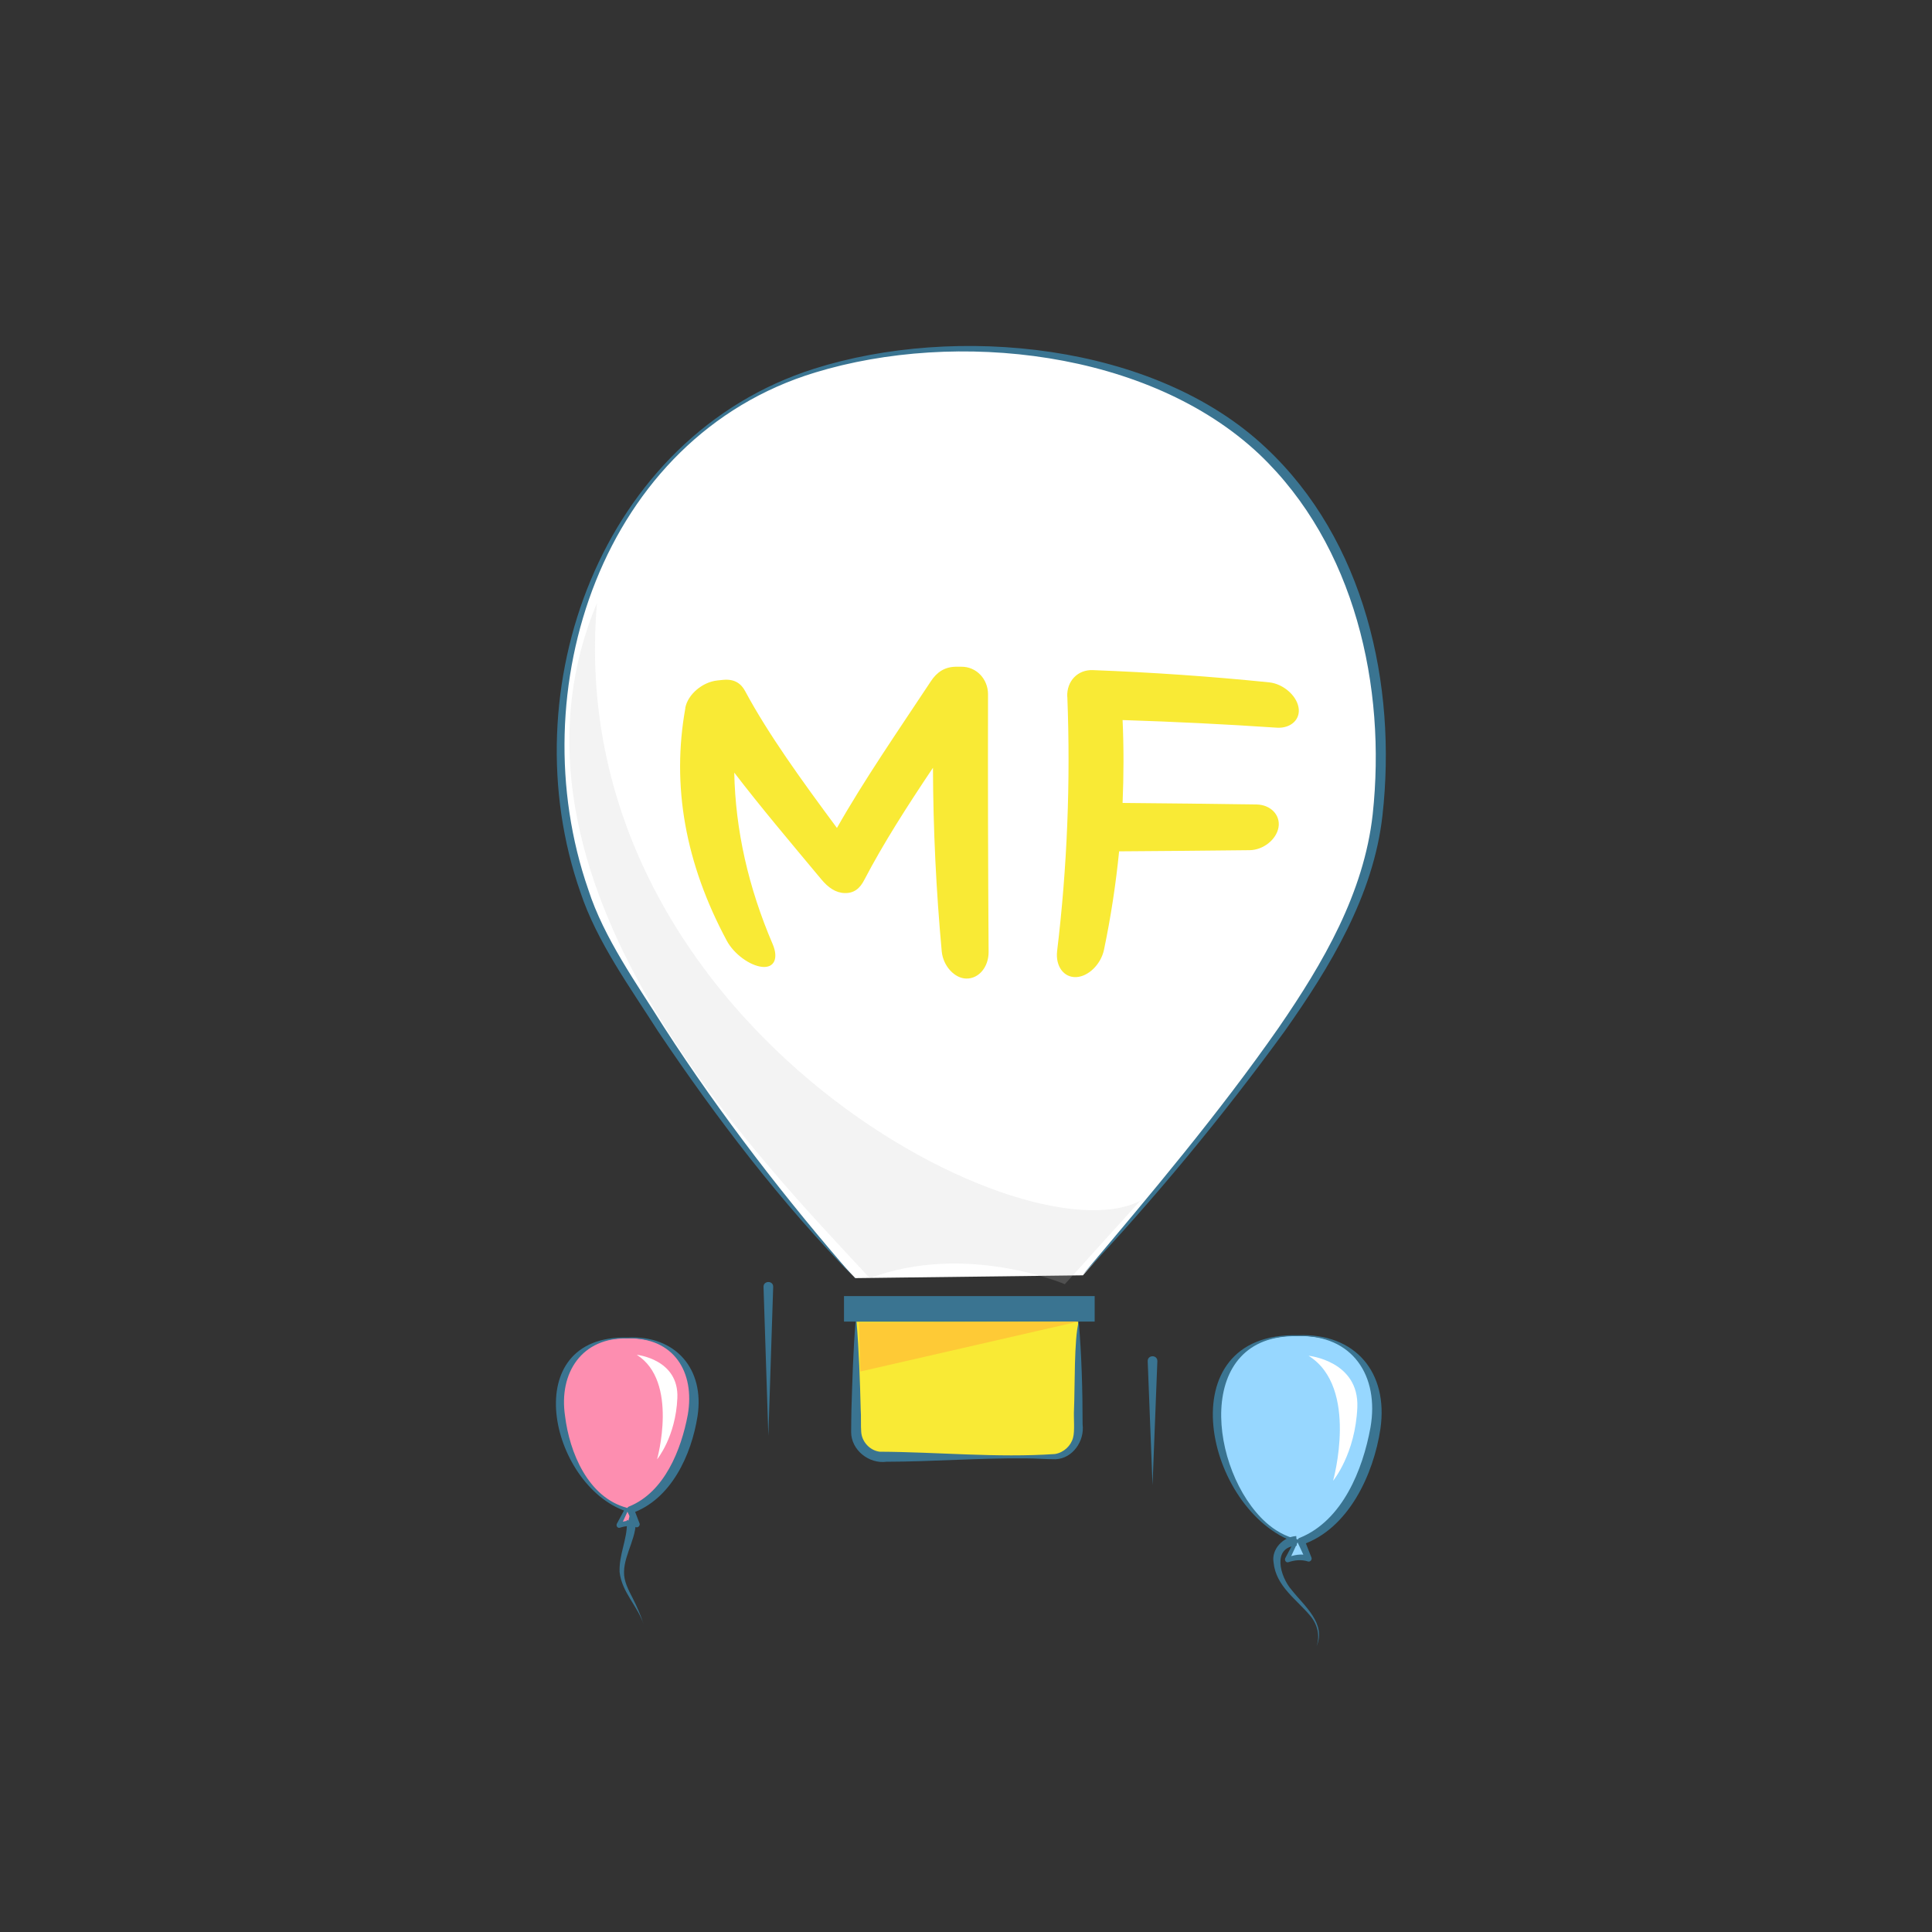 <?xml version="1.0" encoding="UTF-8"?>
<svg id="Layer_1" data-name="Layer 1" xmlns="http://www.w3.org/2000/svg" viewBox="0 0 200 200">
  <rect x="0" y="0" width="200" height="200" fill="#333333" stroke="none"/>
  <defs>
    <style>
      .cls-1 {
        fill: #f9ea35;
      }

      .cls-2 {
        fill: #fff;
      }

      .cls-3 {
        fill: #fd8eb0;
      }

      .cls-4 {
        fill: #feca36;
      }

      .cls-5 {
        fill: #97d7ff;
      }

      .cls-6 {
        fill: #c1c1c1;
      }

      .cls-7 {
        fill: #3a7491;
      }

      .cls-8 {
        opacity: .2;
      }
    </style>
  </defs>
  <g>
    <path class="cls-2" d="M88.54,132.31s-11.97-12-24.87-33.28c-12.9-21.28-4.51-62.89,35.5-62.89s44.14,31.26,43.77,43.64c-.37,12.38-3.72,21.23-30.83,52.24"/>
    <path class="cls-7" d="M88.51,132.34c-7.64-7.82-14.32-16.54-20.41-25.61-2.86-4.5-6.32-9.25-8.01-14.35-7.35-20.92,2.11-47.2,24.19-54.21,14.64-4.63,35.22-2.7,46.75,8.17,10.24,9.57,13.61,24.54,12.08,38.09-.93,8.3-5.43,15.67-10.13,22.33-6.4,8.79-13.58,17.48-20.91,25.22,7.03-8.34,14.09-16.69,20.32-25.63,4.59-6.68,8.8-13.89,9.71-22.04,1.43-13.23-1.84-27.87-11.73-37.28-11.43-10.78-31.36-12.92-45.98-8.47-22.09,6.7-30.63,32.99-23.49,53.53,1.62,5.03,5.03,9.77,7.82,14.22,5.88,9.12,12.75,17.99,19.77,26.03h0Z"/>
  </g>
  <g>
    <path class="cls-1" d="M111.62,136.81v11.28c0,1.5-1.22,2.71-2.71,2.71h-17.57c-1.5,0-2.71-1.22-2.71-2.71v-11.28"/>
    <path class="cls-7" d="M111.67,136.81c.3,3.54,.4,7.1,.4,10.64,.22,1.72-1.02,3.53-2.79,3.61-1.08,0-2.05-.09-3.07-.09-4.81-.05-9.63,.34-14.45,.35-1.8,.24-3.65-1.21-3.65-3.08-.01-.55,.03-1.75,.03-2.3,.09-2.95,.18-6.19,.43-9.12,0-.06,.1-.06,.1,0,.24,2.92,.36,6.18,.43,9.12,.05,.5,0,1.78,.05,2.26,.05,1.03,.88,1.95,1.91,2.08,6.02,.03,12.14,.65,18.15,.24,.91-.15,1.65-.85,1.87-1.68,.2-.69,.05-2.11,.1-2.89,.1-2.27,0-7.38,.49-9.12h0Z"/>
  </g>
  <rect class="cls-7" x="87.37" y="134.17" width="25.95" height="2.64"/>
  <polygon class="cls-4" points="89.06 141.98 88.92 136.92 111.62 136.81 89.06 141.98"/>
  <g>
    <g>
      <path class="cls-5" d="M134.36,138.27c-13.92,0-8.09,19.37-.17,21.24l-.94,1.9s0,.06,.02,.08c.4-.15,.81-.24,1.22-.26,.34-.02,.66,.03,.96,.11l-.76-1.78c6.9-1.87,13.6-21.28-.33-21.28Z"/>
      <path class="cls-7" d="M134.36,138.32c-10.88-.27-9.17,14.02-3.29,19.3,.91,.81,2,1.44,3.17,1.71,.12,.03,.18,.16,.12,.26l-.89,1.92c.03-.05,.02-.16,0-.17,0,0-.28-.09-.28-.09,.36-.14,.74-.25,1.13-.3,.4-.05,.82-.02,1.2,.07l-.36,.43-.82-1.76c-.1-.21,.02-.46,.25-.51,4.38-1.8,6.48-7.02,7.28-11.4,.93-5.32-1.83-9.62-7.51-9.47h0Zm0-.1c5.96-.24,9.38,3.87,8.54,9.7-.71,4.71-3.3,10.35-8.11,11.99,0,0,.25-.51,.25-.51l.71,1.81c.12,.23-.12,.52-.36,.43-.66-.21-1.34-.15-2.02,.08-.23,.07-.42-.18-.32-.42l.99-1.87,.12,.26c-9.42-3.21-13.45-21.8,.21-21.47h0Z"/>
    </g>
    <path class="cls-2" d="M135.48,140.35s5.23,.53,5.03,5.35c-.21,4.82-2.51,7.59-2.51,7.59,0,0,2.71-9.65-2.52-12.93Z"/>
    <path class="cls-7" d="M134.22,160.01c-2.57,.13-1.71,3.22-.51,4.58,1.28,1.63,3.62,3.48,2.58,5.82,.38-1.08,.09-2.24-.62-3.1-1.42-1.73-3.59-3.09-3.83-5.57-.24-1.36,.98-2.65,2.35-2.73,0,0,.05,1,.05,1h0Z"/>
  </g>
  <g>
    <g>
      <path class="cls-3" d="M64.99,138.51c-11.64,0-6.76,16.2-.14,17.76l-.79,1.59s0,.05,.02,.07c.33-.12,.68-.2,1.02-.22,.29-.01,.55,.03,.8,.09l-.64-1.49c5.77-1.56,11.37-17.79-.27-17.79Z"/>
      <path class="cls-7" d="M64.99,138.56c-4.74-.16-7.16,3.55-6.5,8,.46,3.79,2.38,8.45,6.41,9.53,.12,.03,.18,.16,.12,.26l-.74,1.61c.09-.23-.08-.19-.28-.27,.59-.25,1.32-.37,1.98-.21l-.36,.43-.69-1.47c-.09-.2,.01-.44,.22-.5,3.64-1.49,5.37-5.86,6.05-9.49,.76-4.42-1.45-8.01-6.2-7.9h0Zm0-.1c4.96-.24,7.96,3.26,7.22,8.13-.63,4.03-2.74,8.65-6.85,10.07,0,0,.25-.51,.25-.51l.58,1.51c.12,.23-.12,.52-.36,.43-.54-.18-1.09-.13-1.66,.06-.23,.07-.41-.17-.32-.4l.84-1.56,.12,.26c-7.94-2.73-11.35-18.28,.18-17.99h0Z"/>
    </g>
    <path class="cls-2" d="M65.92,140.25s4.37,.44,4.2,4.47c-.17,4.03-2.1,6.35-2.1,6.35,0,0,2.27-8.07-2.1-10.82Z"/>
    <path class="cls-7" d="M65.32,156.45c.31,.12,.33,.22,.44,.45,.37,2.01-1.14,3.89-1.16,5.82-.03,.94,.43,1.83,.89,2.71,.45,.89,.86,1.81,1.15,2.76-.63-1.95-2.27-3.35-2.5-5.46-.07-1.8,.79-3.36,.76-5.11,0-.13-.01-.26-.06-.36,0,.01,0,0,0,.02,.07,.07,.01,.06,.21,.14,0,0,.25-.97,.25-.97h0Z"/>
  </g>
  <path class="cls-7" d="M80.04,133.22l-.5,15.4-.5-15.4c-.02-.67,1.02-.68,1,0h0Z"/>
  <path class="cls-7" d="M119.81,140.91l-.5,12.83-.5-12.83c-.02-.68,1.02-.68,1,0h0Z"/>
  <g class="cls-8">
    <path class="cls-6" d="M61.8,62.4c-3.74,43.07,43.87,68.26,56.23,61.91l-7.8,8.63s-10.22-4.36-20.19-.63c-11.59-12.53-40.2-41.36-28.23-69.91Z"/>
  </g>
  <g>
    <path class="cls-1" d="M70.94,73.28c.26-1.39,1.77-2.68,3.33-2.84,.19-.02,.39-.04,.58-.06,1.21-.12,1.88,.4,2.29,1.17,2.4,4.47,5.85,9.24,9.5,14.16,2.79-4.93,6.31-10.03,9.72-15.18,.63-.97,1.45-1.49,2.57-1.51,.19,0,.39,0,.58,0,1.56-.02,2.76,1.27,2.77,2.83-.02,8.97,0,17.87,.06,26.71,0,1.54-1.01,2.76-2.3,2.74-1.22-.01-2.4-1.3-2.55-2.79-.58-6.31-.89-12.66-.91-19.03-2.63,3.92-5.13,7.81-7.1,11.59-.45,.88-1.04,1.4-2.03,1.38-.94-.02-1.73-.57-2.46-1.46-3.15-3.78-6.28-7.48-8.98-11.01,.12,5.94,1.45,11.87,3.99,17.79,.6,1.44,.15,2.45-1.11,2.32-1.25-.13-2.9-1.31-3.65-2.7-4.31-8.03-5.74-16.07-4.29-24.1Z"/>
    <path class="cls-1" d="M110.48,72.11c-.06-1.6,1.08-2.8,2.65-2.74,6.09,.23,12.19,.65,18.28,1.27,1.38,.15,2.77,1.3,3.01,2.57,.24,1.27-.81,2.21-2.24,2.12-5.32-.36-10.64-.62-15.97-.79,.13,2.86,.12,5.72,0,8.58,4.63,.04,9.26,.09,13.89,.16,1.43,.03,2.47,1.09,2.25,2.37-.23,1.29-1.6,2.34-2.98,2.36-4.5,.05-9.01,.09-13.52,.12-.34,3.41-.86,6.82-1.57,10.21-.33,1.51-1.63,2.76-2.88,2.81-1.29,.05-2.14-1.14-1.97-2.67,1.05-8.73,1.4-17.52,1.06-26.36Z"/>
  </g>
</svg>